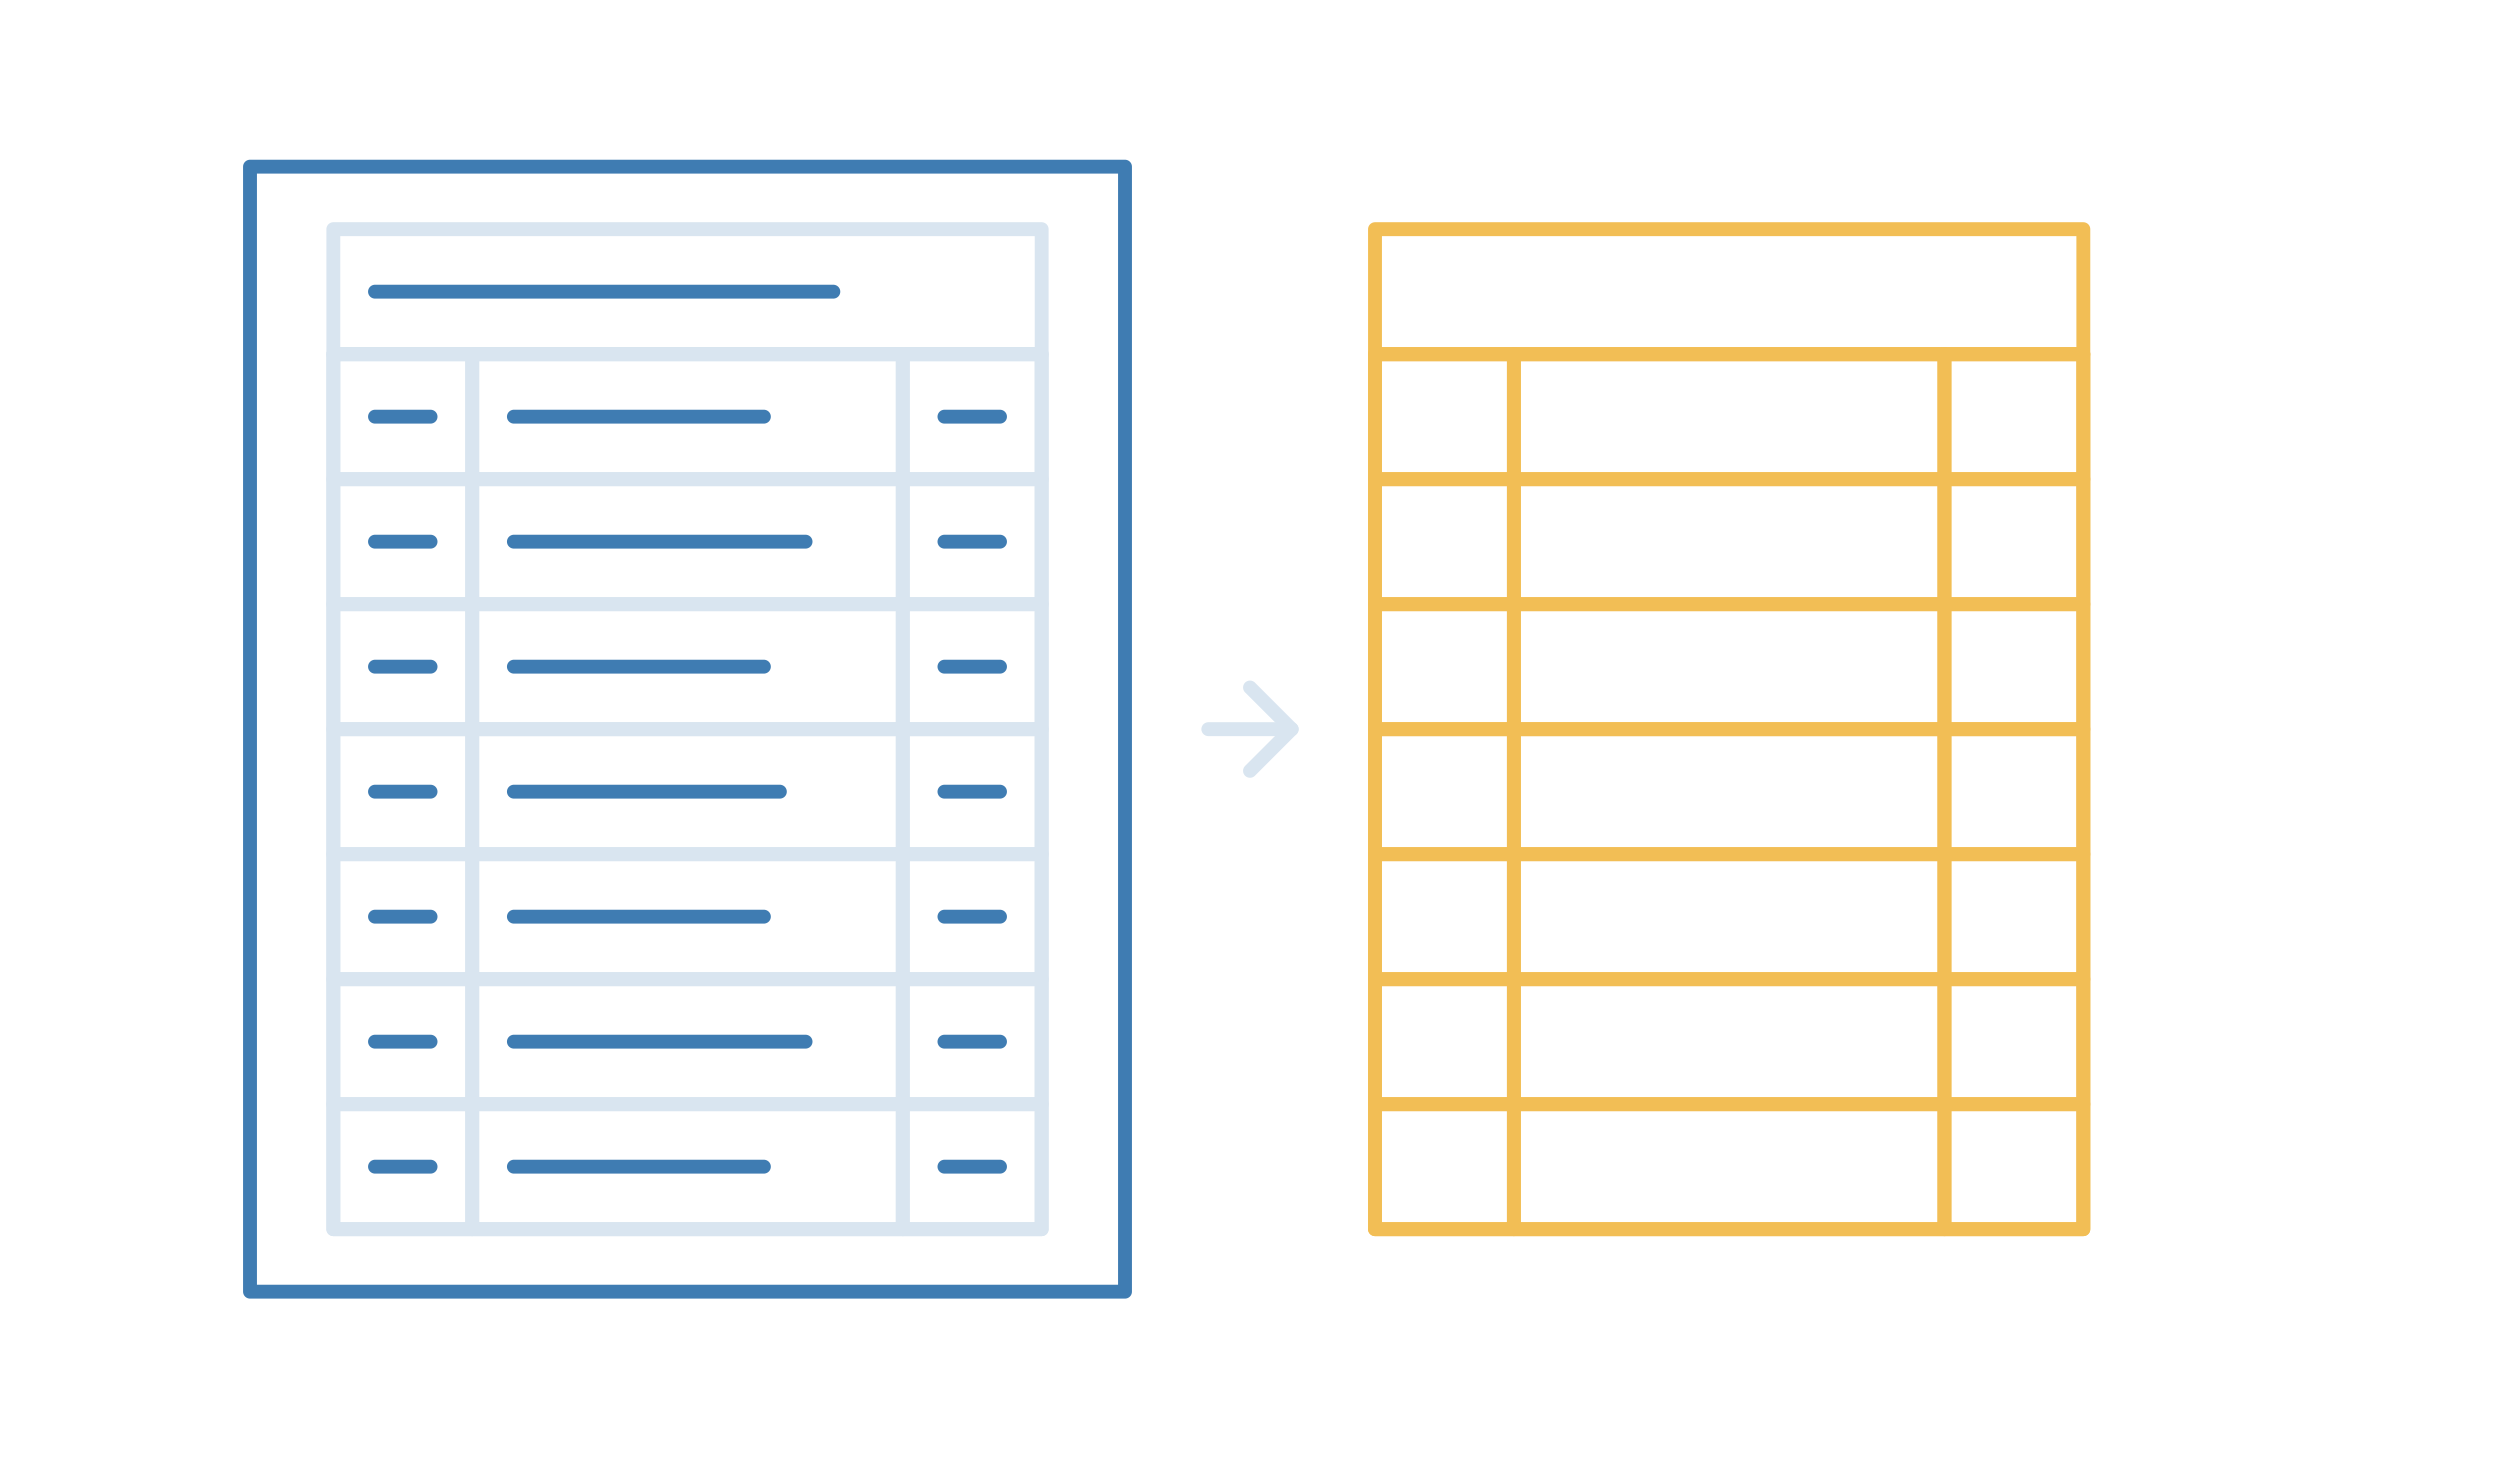 <?xml version="1.0" encoding="utf-8"?>
<!-- Generator: Adobe Illustrator 19.1.0, SVG Export Plug-In . SVG Version: 6.00 Build 0)  -->
<!DOCTYPE svg PUBLIC "-//W3C//DTD SVG 1.1//EN" "http://www.w3.org/Graphics/SVG/1.1/DTD/svg11.dtd">
<svg version="1.1" xmlns="http://www.w3.org/2000/svg" xmlns:xlink="http://www.w3.org/1999/xlink" x="0px" y="0px"
	 viewBox="0 0 360 210" style="enable-background:new 0 0 360 210;" xml:space="preserve">
<style type="text/css">
	.st0{fill:none;}
	.st1{fill:none;stroke:#3F7CB2;stroke-width:2;stroke-linecap:round;stroke-linejoin:round;stroke-miterlimit:10;}
	.st2{fill:none;stroke:#F2BE55;stroke-width:2;stroke-linecap:round;stroke-linejoin:round;stroke-miterlimit:10;}
	.st3{fill:#FFFFFF;stroke:#F2BE55;stroke-width:2;stroke-linecap:round;stroke-linejoin:round;stroke-miterlimit:10;}
	.st4{fill:#3F7CB2;}
	.st5{fill:#FFFFFF;stroke:#3F7CB2;stroke-width:2;stroke-linecap:round;stroke-linejoin:round;stroke-miterlimit:10;}
	.st6{opacity:0.1;fill:none;stroke:#F2BE55;stroke-width:2;stroke-linecap:round;stroke-linejoin:round;stroke-miterlimit:10;}
	.st7{opacity:0.1;fill:#7F622E;}
	.st8{fill:none;stroke:#3F7CB2;stroke-width:2;stroke-linecap:round;stroke-linejoin:round;}
	.st9{opacity:0.2;}
	.st10{fill:none;stroke:#FF00FF;stroke-width:2;stroke-linecap:round;stroke-linejoin:round;stroke-miterlimit:10;}
	.st11{fill:none;stroke:#00FFFF;stroke-width:0.25;stroke-linecap:round;stroke-linejoin:round;stroke-miterlimit:10;}
	.st12{fill:none;stroke:#3F7CB2;stroke-linecap:round;stroke-linejoin:round;stroke-miterlimit:10;}
	.st13{clip-path:url(#SVGID_2_);}
</style>
<g id="border">
</g>
<g id="Layer_1">
	<g class="st9">
		<line class="st1" x1="174" y1="105" x2="186" y2="105"/>
		<polyline class="st1" points="180,99 186,105 180,111 		"/>
	</g>
	<rect x="36" y="24" class="st1" width="126" height="162"/>
	<line class="st1" x1="54" y1="60" x2="62" y2="60"/>
	<line class="st1" x1="74" y1="60" x2="110" y2="60"/>
	<line class="st1" x1="54" y1="78" x2="62" y2="78"/>
	<line class="st1" x1="74" y1="78" x2="116" y2="78"/>
	<line class="st1" x1="136" y1="78" x2="144" y2="78"/>
	<line class="st1" x1="54" y1="96" x2="62" y2="96"/>
	<line class="st1" x1="74" y1="96" x2="110" y2="96"/>
	<line class="st1" x1="136" y1="96" x2="144" y2="96"/>
	<line class="st1" x1="54" y1="114" x2="62" y2="114"/>
	<line class="st1" x1="74" y1="114" x2="112.3" y2="114"/>
	<line class="st1" x1="136" y1="114" x2="144" y2="114"/>
	<line class="st1" x1="54" y1="132" x2="62" y2="132"/>
	<line class="st1" x1="74" y1="132" x2="110" y2="132"/>
	<line class="st1" x1="136" y1="132" x2="144" y2="132"/>
	<line class="st1" x1="54" y1="150" x2="62" y2="150"/>
	<line class="st1" x1="74" y1="150" x2="116" y2="150"/>
	<line class="st1" x1="136" y1="150" x2="144" y2="150"/>
	<line class="st1" x1="54" y1="168" x2="62" y2="168"/>
	<line class="st1" x1="74" y1="168" x2="110" y2="168"/>
	<line class="st1" x1="136" y1="168" x2="144" y2="168"/>
	<line class="st1" x1="54" y1="42" x2="120" y2="42"/>
	<line class="st1" x1="136" y1="60" x2="144" y2="60"/>
	<g class="st9">
		<rect x="48" y="51" class="st1" width="102" height="18"/>
		<rect x="48" y="69" class="st1" width="102" height="18"/>
		<rect x="48" y="33" class="st1" width="102" height="18"/>
		<rect x="48" y="87" class="st1" width="102" height="18"/>
		<rect x="48" y="105" class="st1" width="102" height="18"/>
		<rect x="48" y="123" class="st1" width="102" height="18"/>
		<rect x="48" y="141" class="st1" width="102" height="18"/>
		<rect x="48" y="159" class="st1" width="102" height="18"/>
		<rect x="48" y="51" class="st1" width="20" height="126"/>
		<rect x="130" y="51" class="st1" width="20" height="126"/>
		<rect x="68" y="51" class="st1" width="62" height="126"/>
	</g>
	<g>
		<rect x="198" y="51" class="st2" width="102" height="18"/>
		<rect x="198" y="69" class="st2" width="102" height="18"/>
		<rect x="198" y="33" class="st2" width="102" height="18"/>
		<rect x="198" y="87" class="st2" width="102" height="18"/>
		<rect x="198" y="105" class="st2" width="102" height="18"/>
		<rect x="198" y="123" class="st2" width="102" height="18"/>
		<rect x="198" y="141" class="st2" width="102" height="18"/>
		<rect x="198" y="159" class="st2" width="102" height="18"/>
		<rect x="198" y="51" class="st2" width="20" height="126"/>
		<rect x="280" y="51" class="st2" width="20" height="126"/>
		<rect x="218" y="51" class="st2" width="62" height="126"/>
	</g>
</g>
</svg>
